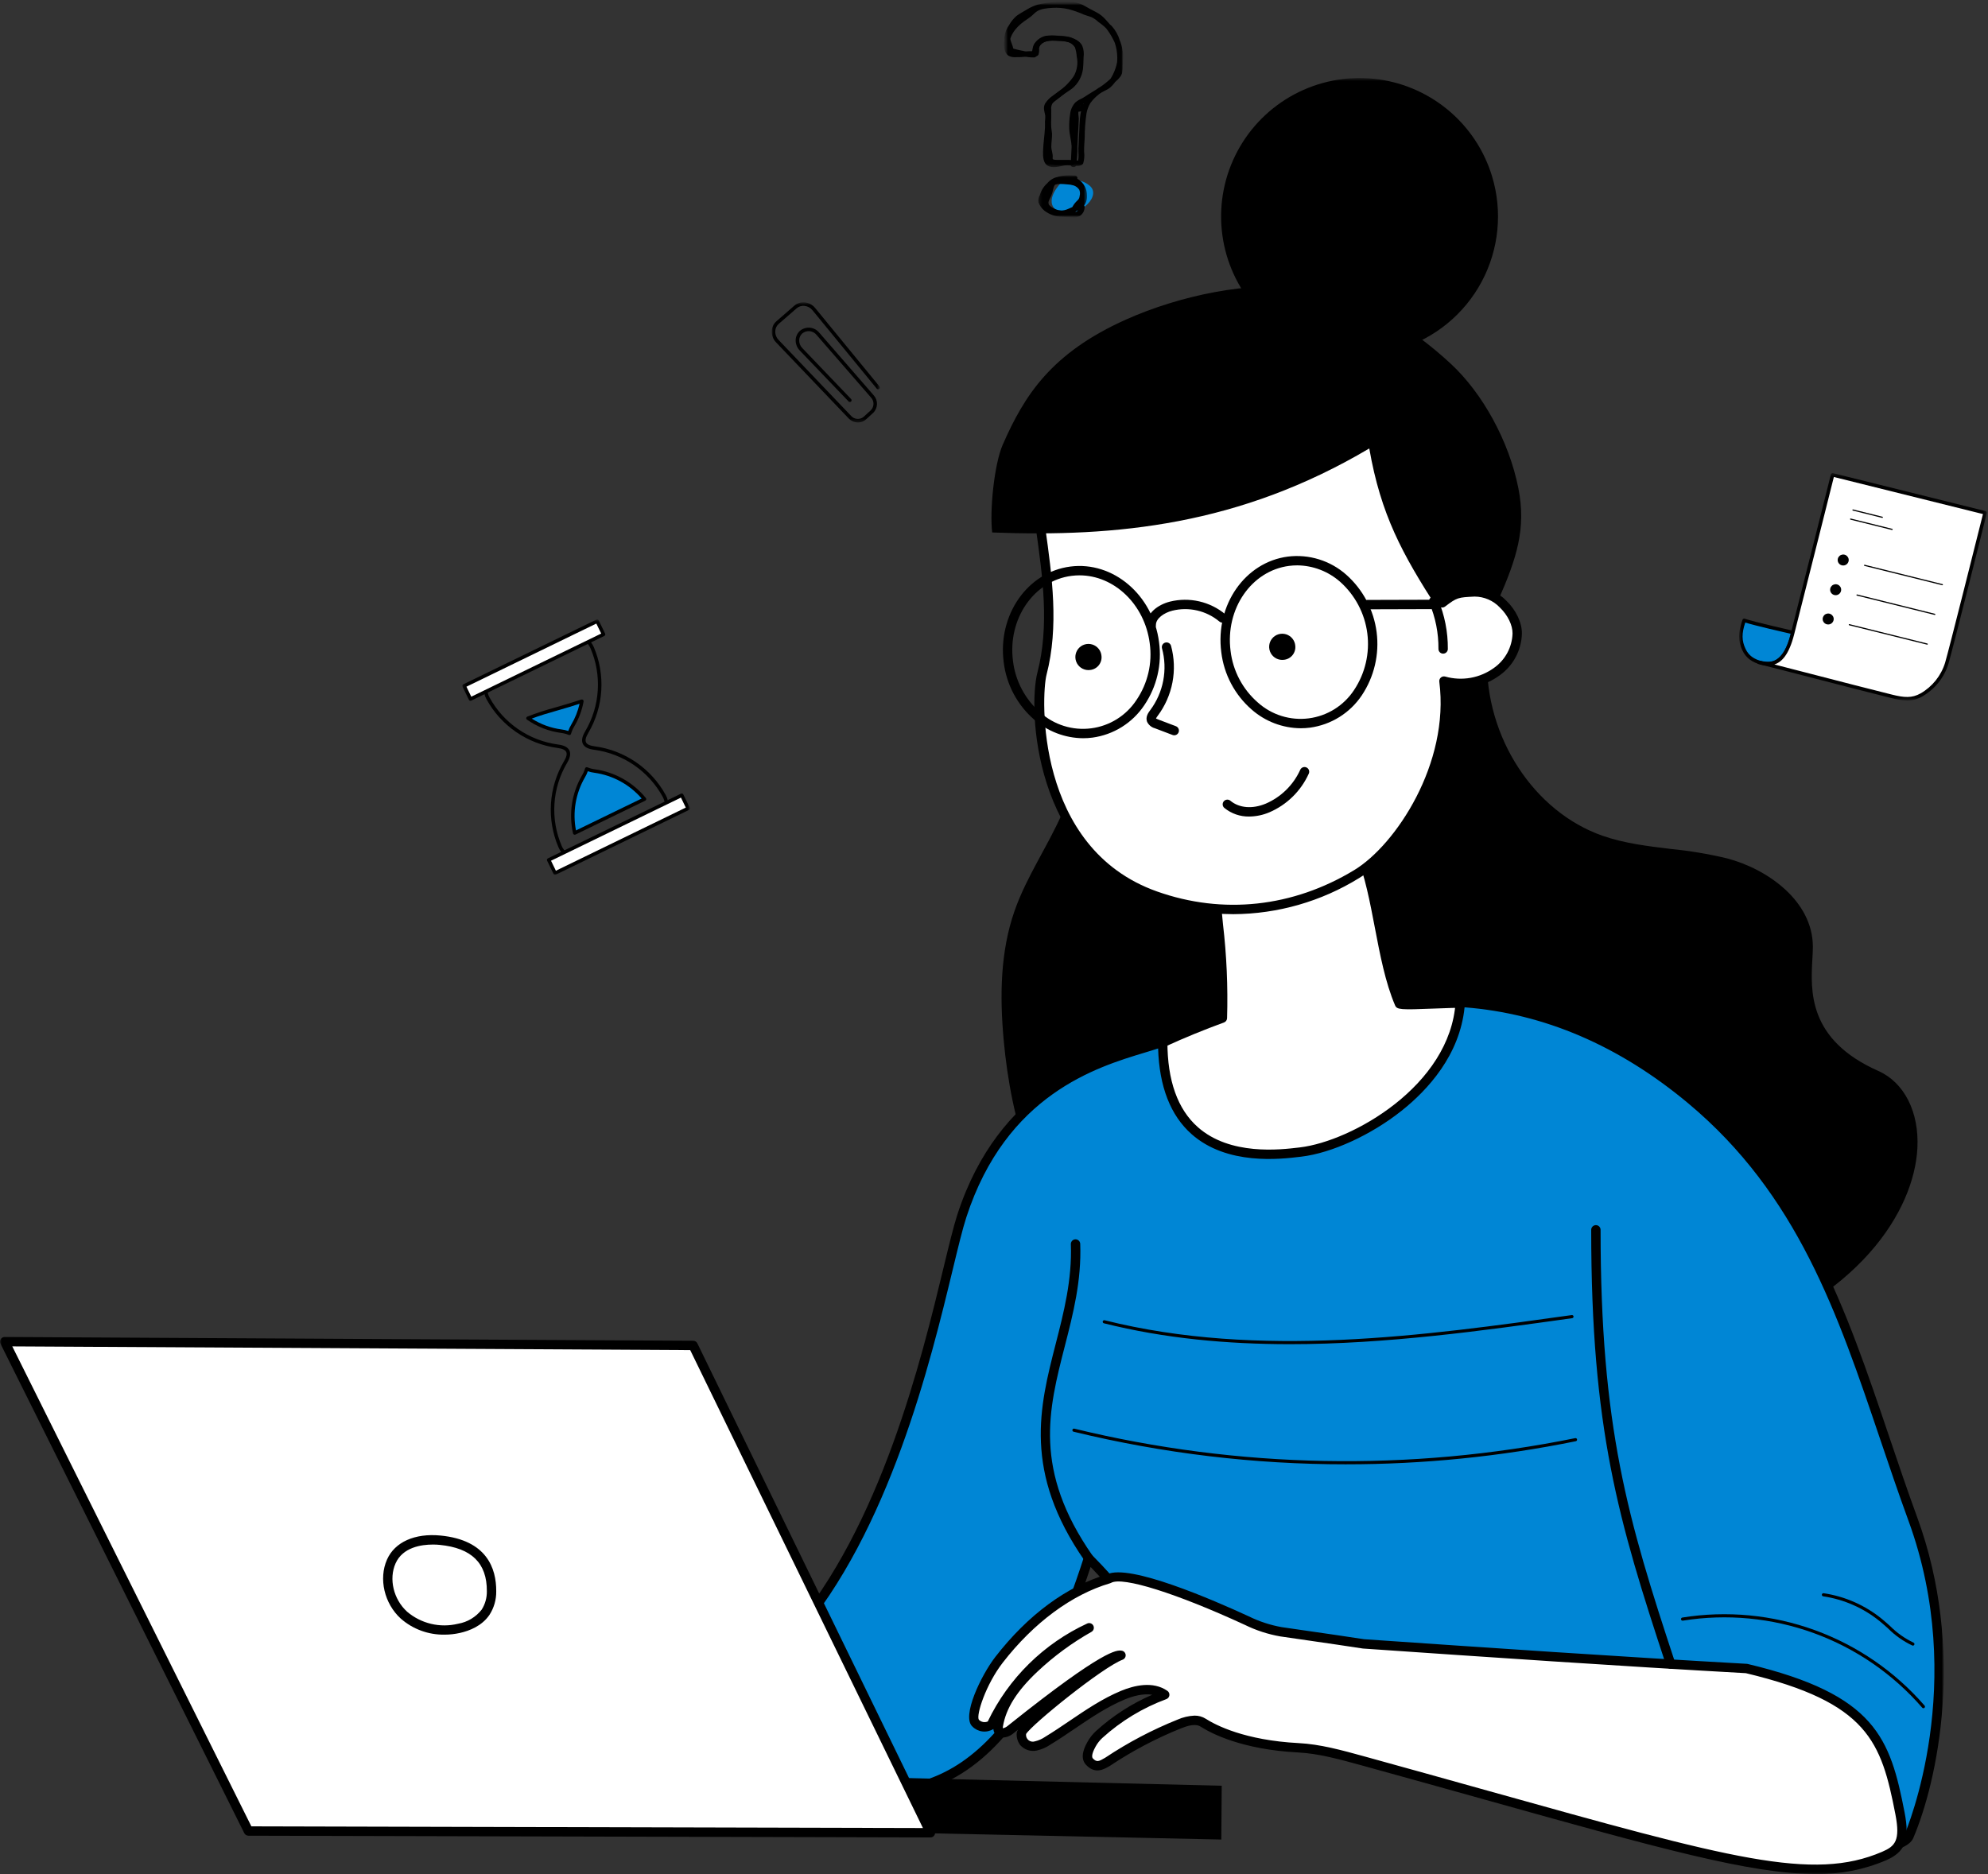 <svg width="577" height="544" viewBox="0 0 577 544" fill="none" xmlns="http://www.w3.org/2000/svg">
<rect x="0" y="0" width="577" height="544" fill="#333333" stroke="none"/>
<mask id="mask0_0_1049" style="mask-type:luminance" maskUnits="userSpaceOnUse" x="0" y="22" width="565" height="522">
<path d="M564.164 22.638H0V544H564.164V22.638Z" fill="white"/>
</mask>
<g mask="url(#mask0_0_1049)">
<path d="M430.229 191.052C429.714 213.537 443.477 236.498 464.714 243.902C476.279 247.933 488.954 247.363 500.805 250.456C512.656 253.549 524.732 262.472 524.805 274.718C524.855 282.853 520.242 301.303 544.599 312.118C564.692 321.033 559.893 369.279 497.666 389.562C478.6 395.778 490.888 380.143 471.066 377.092C451.497 374.082 433.743 363.013 420.243 348.53C406.743 334.047 397.188 316.294 389.743 297.945C381.174 276.817 375.177 253.476 380.476 231.301C385.775 209.126 405.325 189.086 430.222 191.055" fill="black"/>
<path d="M490.587 392.351C486.348 392.351 484.767 390.059 483.175 386.894C481.5 383.558 479.601 379.778 470.865 378.436C452.348 375.587 434.016 365.296 419.253 349.456C407.253 336.581 397.189 319.9 388.487 298.456C377.559 271.519 374.593 250.078 379.159 230.985C384.314 209.417 404.019 187.61 430.334 189.698C430.681 189.726 431.004 189.885 431.237 190.144C431.47 190.402 431.596 190.74 431.588 191.088C431.065 213.983 445.188 235.656 465.162 242.62C471.462 244.82 478.3 245.641 484.906 246.435C490.374 246.971 495.8 247.876 501.147 249.143C513.141 252.274 526.085 261.611 526.168 274.712C526.176 275.772 526.107 277.002 526.032 278.303C525.503 287.659 524.706 301.803 545.153 310.872C552.695 314.219 557.045 322.803 556.508 333.272C555.581 351.355 539.724 377.284 498.09 390.856C495.681 391.737 493.152 392.242 490.59 392.356M426.859 192.279C403.674 192.279 386.482 212.048 381.806 231.612C377.382 250.129 380.306 271.042 391.012 297.43C399.584 318.561 409.474 334.971 421.247 347.597C435.595 362.991 453.364 372.986 471.281 375.744C481.406 377.3 483.834 382.137 485.609 385.67C487.384 389.203 488.367 391.158 497.246 388.264C537.567 375.121 552.906 350.349 553.789 333.13C554.268 323.813 550.536 316.235 544.049 313.356C521.88 303.519 522.777 287.634 523.314 278.143C523.389 276.833 523.452 275.701 523.447 274.724C523.372 263.059 511.478 254.651 500.461 251.771C495.233 250.538 489.928 249.657 484.582 249.135C477.829 248.321 470.846 247.479 464.265 245.184C443.585 237.977 428.858 215.884 428.853 192.329C428.183 192.296 427.518 192.279 426.859 192.279Z" fill="black"/>
<path d="M308.581 139.686C315.135 171.64 321.469 206.025 308.381 235.905C304.128 245.615 297.943 254.456 294.449 264.465C290.296 276.365 290.166 289.298 291.304 301.848C293.45 325.571 300.577 349.908 317.258 366.913C333.939 383.918 361.851 391.328 382.431 379.334C400.491 368.81 408.737 346.192 407.602 325.321C406.467 304.45 397.56 284.861 388.16 266.192C365.584 221.336 339.267 178.365 308.578 139.686" fill="black"/>
<path d="M354.789 295.531C355.376 278.498 353.274 268.957 352.589 256.22C359.486 252.771 366.867 250.39 374.479 249.16C377.89 248.609 381.736 248.396 384.361 250.46C386.006 251.75 393.794 244.878 394.603 246.769C400.149 259.769 400.619 278.308 406.168 291.312C406.594 292.312 426.023 290.512 426.452 291.512C428.26 295.745 426.743 330.997 425.4 331.891C354.305 379.16 320.063 311.559 320.063 311.559C320.063 311.559 332.957 303.659 354.791 295.531" fill="white"/>
<path d="M377.545 350.044C372.444 350.052 367.363 349.399 362.43 348.103C333.466 340.472 319.43 313.328 318.845 312.176C318.691 311.871 318.657 311.52 318.75 311.191C318.842 310.862 319.055 310.58 319.345 310.401C319.472 310.321 332.258 302.541 353.453 294.578C353.66 285.869 353.256 277.157 352.243 268.505C351.855 264.618 351.457 260.605 351.227 256.298C351.212 256.033 351.275 255.77 351.408 255.541C351.541 255.312 351.738 255.126 351.975 255.008C358.992 251.491 366.506 249.066 374.255 247.818C377.644 247.27 381.911 246.946 385.02 249.255C386.428 248.749 387.77 248.077 389.02 247.255C391.778 245.641 393.406 244.749 394.704 245.178C394.959 245.26 395.194 245.397 395.391 245.579C395.588 245.76 395.744 245.982 395.847 246.23C398.679 252.867 400.222 260.957 401.714 268.781C403.137 276.234 404.607 283.937 407.174 290.205C408.661 290.349 412.98 290.175 416.228 290.047C426.195 289.647 427.162 289.723 427.696 290.975C428.961 293.94 428.651 307.366 428.46 313C427.818 331.913 426.688 332.664 426.145 333.026C409.115 344.347 392.829 350.04 377.54 350.04M321.893 312.065C324.872 317.265 338.63 339.027 363.15 345.475C381.786 350.375 402.375 345.489 424.35 330.953C425.51 327.207 426.623 298.091 425.363 292.606C423.815 292.47 419.554 292.642 416.337 292.769C406.403 293.169 405.445 293.09 404.908 291.841C402.078 285.204 400.536 277.114 399.041 269.292C397.621 261.85 396.156 254.164 393.598 247.904C392.494 248.398 391.425 248.966 390.398 249.604C387.413 251.354 385.057 252.735 383.515 251.523C381.222 249.723 377.595 250.033 374.691 250.501C367.51 251.658 360.538 253.861 353.997 257.041C354.23 260.928 354.581 264.483 354.955 268.229C356.021 277.303 356.419 286.443 356.148 295.576C356.138 295.845 356.049 296.106 355.891 296.325C355.734 296.543 355.515 296.711 355.262 296.805C343.752 300.998 332.593 306.101 321.893 312.065Z" fill="black"/>
<path d="M301.228 147.527C303.316 163.301 306.505 179.846 302.428 195.554C300.199 204.118 300.412 247.654 335.346 260.054C344.932 263.451 355.159 264.648 365.27 263.554C375.381 262.461 385.117 259.107 393.755 253.739C406.602 245.948 422.201 221.739 419.097 197.7C429.732 200.651 440.245 193.48 440.364 183.917C440.436 178.404 434.364 171.496 427.938 171.817C422.965 172.061 422.376 172.11 418.593 174.998C415.81 163.299 414.486 151.3 414.653 139.276C402.564 125.962 383.194 119.162 363.812 116.257C357.381 115.124 350.825 114.875 344.326 115.518C325.726 117.838 299.082 131.327 301.226 147.527" fill="white"/>
<path d="M357.982 265.37C350.111 265.356 342.3 263.994 334.888 261.344C299.894 248.923 298.377 205.709 301.104 195.213C304.62 181.677 302.613 167.348 300.669 153.491C300.398 151.553 300.129 149.626 299.874 147.707C299.268 143.144 300.694 138.587 304.11 134.162C312.433 123.383 330.953 115.816 344.154 114.162C351.354 113.262 358.546 114.087 364.011 114.907C380.039 117.307 402.011 123.33 415.654 138.355C415.886 138.611 416.013 138.945 416.008 139.291C415.843 150.511 417.002 161.711 419.461 172.66C422.133 170.81 423.426 170.669 427.861 170.451C429.599 170.441 431.322 170.782 432.925 171.455C434.528 172.128 435.979 173.118 437.189 174.366C440.024 177.102 441.76 180.766 441.719 183.935C441.653 186.306 441.04 188.63 439.928 190.725C438.816 192.82 437.234 194.629 435.307 196.012C433.223 197.546 430.85 198.64 428.331 199.23C425.812 199.819 423.2 199.892 420.652 199.442C422.87 223.934 407.107 247.23 394.452 254.903C383.49 261.68 370.87 265.302 357.982 265.37ZM302.576 147.35C302.828 149.26 303.099 151.182 303.371 153.112C305.348 167.235 307.394 181.835 303.742 195.897C302.216 201.775 300.292 246.175 335.801 258.775C354.933 265.567 375.264 263.366 393.045 252.581C405.086 245.281 420.81 221.596 417.745 197.881C417.715 197.658 417.742 197.431 417.821 197.221C417.901 197.011 418.032 196.823 418.202 196.676C418.372 196.529 418.575 196.426 418.795 196.377C419.014 196.327 419.242 196.333 419.459 196.394C421.867 197.077 424.399 197.201 426.862 196.758C429.325 196.316 431.655 195.317 433.674 193.838C435.267 192.704 436.576 191.217 437.5 189.494C438.424 187.771 438.938 185.858 439.001 183.904C439.031 181.462 437.614 178.563 435.301 176.331C434.359 175.342 433.227 174.552 431.972 174.01C430.718 173.468 429.367 173.185 428.001 173.177C423.181 173.412 422.893 173.426 419.418 176.077C419.237 176.216 419.024 176.306 418.799 176.341C418.573 176.376 418.343 176.354 418.128 176.276C417.914 176.199 417.723 176.069 417.571 175.898C417.42 175.727 417.315 175.521 417.264 175.299C414.499 163.671 413.161 151.749 413.282 139.797C400.153 125.652 379.063 119.92 363.614 117.606C358.32 116.814 351.362 116.011 344.499 116.87C331.843 118.451 314.143 125.63 306.274 135.828C303.317 139.657 302.074 143.536 302.581 147.351" fill="black"/>
<path d="M377.518 211.399C372.274 211.361 367.219 209.433 363.281 205.97C358.378 201.701 355.237 195.763 354.465 189.308C352.695 175.619 361.371 163.178 373.802 161.568C376.836 161.195 379.915 161.47 382.834 162.377C385.754 163.283 388.447 164.8 390.736 166.826C395.589 171.134 398.721 177.052 399.552 183.488C400.383 189.924 398.857 196.443 395.257 201.842C393.557 204.382 391.337 206.532 388.744 208.15C386.151 209.768 383.244 210.817 380.215 211.228C379.32 211.343 378.418 211.4 377.515 211.4M376.485 164.118C375.704 164.118 374.923 164.168 374.148 164.27C363.209 165.678 355.589 176.757 357.165 188.959C357.852 194.745 360.662 200.069 365.05 203.902C367.04 205.695 369.394 207.037 371.951 207.835C374.508 208.634 377.207 208.869 379.863 208.526C382.52 208.183 385.071 207.27 387.341 205.849C389.612 204.427 391.548 202.532 393.017 200.292C396.234 195.447 397.595 189.604 396.85 183.836C396.106 178.068 393.306 172.762 388.964 168.892C385.514 165.853 381.085 164.157 376.488 164.116" fill="black"/>
<path d="M314.366 214.296C309.121 214.257 304.067 212.328 300.129 208.864C295.226 204.596 292.084 198.658 291.313 192.204C289.544 178.513 298.218 166.067 310.65 164.464C323.082 162.861 334.63 172.69 336.399 186.381C337.291 192.82 335.761 199.36 332.105 204.735C330.405 207.275 328.185 209.425 325.591 211.043C322.998 212.661 320.091 213.71 317.062 214.121C316.167 214.237 315.265 214.295 314.362 214.295M313.31 167.013C312.536 167.014 311.763 167.064 310.995 167.163C300.053 168.575 292.433 179.653 294.009 191.855C294.695 197.64 297.505 202.964 301.894 206.795C303.883 208.589 306.237 209.932 308.794 210.73C311.351 211.529 314.051 211.765 316.708 211.422C319.365 211.079 321.916 210.165 324.186 208.743C326.457 207.322 328.392 205.425 329.861 203.185C333.134 198.365 334.501 192.501 333.697 186.73C332.235 175.395 323.342 167.014 313.314 167.014" fill="black"/>
<path d="M433.05 51.151C430.739 43.546 426.225 36.798 420.079 31.758C413.933 26.719 406.43 23.616 398.52 22.84C390.61 22.065 382.648 23.652 375.64 27.402C368.632 31.152 362.894 36.896 359.15 43.907C355.407 50.918 353.827 58.882 354.609 66.791C355.392 74.701 358.502 82.2 363.547 88.342C368.592 94.484 375.345 98.991 382.951 101.295C390.558 103.599 398.677 103.595 406.282 101.285C416.48 98.186 425.029 91.164 430.049 81.762C435.069 72.36 436.148 61.349 433.05 51.151Z" fill="black"/>
<path d="M417.204 176.647C407.01 160.829 400.772 149.438 397.422 130.18C359.77 152.48 324.029 155.945 287.979 154.571C287.218 148.438 288.505 134.866 291.052 129.054C297.301 114.806 305.092 102.469 326.857 92.739C342.11 85.922 362.64 81.387 379.147 83.766C395.547 86.128 409.653 94.996 421.135 105.647C430.266 114.122 437.986 128.021 440.702 141.757C443.025 153.521 440.145 162.199 434.874 174.184C431.914 172.589 429.132 170.978 425.701 171.637C422.27 172.296 420.064 174.043 417.201 176.646" fill="black"/>
<path d="M362.578 237.031C359.952 237.077 357.395 236.191 355.36 234.531C355.082 234.3 354.908 233.968 354.875 233.608C354.843 233.248 354.954 232.89 355.185 232.612C355.417 232.335 355.749 232.161 356.108 232.128C356.468 232.095 356.826 232.207 357.104 232.438C359.671 234.581 363.514 234.899 367.379 233.285C371.818 231.37 375.383 227.87 377.379 223.467C377.452 223.301 377.558 223.151 377.689 223.027C377.821 222.902 377.977 222.805 378.146 222.741C378.316 222.678 378.497 222.649 378.678 222.656C378.86 222.663 379.038 222.707 379.202 222.784C379.366 222.861 379.513 222.97 379.635 223.104C379.756 223.239 379.85 223.397 379.909 223.568C379.969 223.739 379.994 223.921 379.982 224.102C379.971 224.283 379.924 224.46 379.843 224.622C377.563 229.638 373.494 233.623 368.433 235.799C366.583 236.59 364.595 237.008 362.583 237.028" fill="black"/>
<path d="M375.948 187.472C375.89 186.714 375.606 185.991 375.133 185.397C374.66 184.802 374.02 184.363 373.295 184.135C372.57 183.908 371.793 183.904 371.066 184.122C370.338 184.341 369.692 184.773 369.213 185.362C368.733 185.951 368.44 186.671 368.374 187.427C368.307 188.184 368.468 188.944 368.838 189.608C369.207 190.272 369.767 190.81 370.445 191.153C371.123 191.496 371.888 191.627 372.642 191.531C373.126 191.482 373.595 191.338 374.023 191.107C374.451 190.876 374.829 190.563 375.136 190.186C375.443 189.81 375.673 189.376 375.812 188.91C375.951 188.444 375.997 187.955 375.948 187.472Z" fill="black"/>
<path d="M319.702 190.434C319.645 189.676 319.362 188.952 318.889 188.357C318.416 187.761 317.776 187.321 317.05 187.094C316.325 186.866 315.548 186.861 314.82 187.08C314.092 187.299 313.446 187.731 312.966 188.321C312.486 188.91 312.194 189.63 312.127 190.388C312.061 191.145 312.223 191.905 312.593 192.569C312.963 193.233 313.524 193.771 314.203 194.113C314.882 194.455 315.648 194.586 316.402 194.488C317.377 194.387 318.272 193.903 318.89 193.143C319.509 192.383 319.801 191.409 319.702 190.434Z" fill="black"/>
<path d="M340.813 213.443C340.647 213.443 340.483 213.413 340.328 213.354L335.198 211.405C334.709 211.273 334.254 211.039 333.864 210.716C333.474 210.394 333.157 209.991 332.936 209.536C332.385 208.102 333.321 206.845 333.825 206.169C335.724 203.634 337.021 200.7 337.617 197.588C338.213 194.477 338.092 191.271 337.264 188.214C337.166 187.866 337.21 187.494 337.387 187.179C337.563 186.863 337.858 186.631 338.205 186.533C338.553 186.435 338.925 186.48 339.241 186.656C339.556 186.833 339.788 187.127 339.886 187.475C340.826 190.934 340.966 194.562 340.294 198.082C339.623 201.603 338.157 204.925 336.01 207.795C335.816 208.037 335.648 208.298 335.51 208.576C335.722 208.683 335.94 208.777 336.163 208.858L341.293 210.807C341.591 210.92 341.841 211.134 341.997 211.412C342.154 211.689 342.208 212.014 342.151 212.327C342.093 212.641 341.927 212.925 341.682 213.129C341.436 213.332 341.127 213.444 340.808 213.443" fill="black"/>
<path d="M334.131 182.848C333.774 182.848 333.432 182.708 333.178 182.458C332.924 182.208 332.778 181.868 332.772 181.511C332.711 177.975 336.142 175.511 339.572 174.639C342.36 173.949 345.272 173.925 348.071 174.57C350.87 175.215 353.477 176.51 355.682 178.351C355.954 178.588 356.121 178.924 356.146 179.284C356.17 179.644 356.051 179.999 355.814 180.271C355.576 180.544 355.241 180.71 354.881 180.735C354.52 180.76 354.165 180.64 353.893 180.403C352.023 178.847 349.812 177.753 347.441 177.21C345.069 176.667 342.603 176.69 340.242 177.277C337.858 177.886 335.46 179.52 335.494 181.463C335.5 181.824 335.362 182.172 335.111 182.431C334.861 182.691 334.518 182.84 334.157 182.847L334.131 182.848Z" fill="black"/>
<path d="M396.86 176.873C396.681 176.873 396.504 176.839 396.338 176.77C396.173 176.702 396.023 176.602 395.896 176.476C395.64 176.221 395.496 175.875 395.495 175.514C395.494 175.153 395.637 174.806 395.892 174.55C396.147 174.294 396.493 174.15 396.854 174.149L415.465 174.096C415.826 174.095 416.172 174.238 416.428 174.492C416.684 174.747 416.828 175.093 416.829 175.454C416.83 175.815 416.687 176.161 416.432 176.417C416.178 176.673 415.832 176.817 415.471 176.818L396.862 176.873H396.86Z" fill="black"/>
<path d="M418.86 189.745H418.846C418.667 189.743 418.49 189.706 418.326 189.636C418.161 189.566 418.012 189.464 417.887 189.336C417.761 189.209 417.663 189.057 417.596 188.891C417.529 188.725 417.496 188.548 417.498 188.369C417.539 183.799 416.644 179.268 414.868 175.057C414.727 174.725 414.724 174.35 414.859 174.015C414.994 173.681 415.257 173.413 415.589 173.272C415.922 173.131 416.296 173.128 416.631 173.264C416.966 173.399 417.233 173.662 417.374 173.994C419.296 178.549 420.266 183.45 420.223 188.394C420.219 188.753 420.073 189.095 419.818 189.347C419.564 189.6 419.219 189.741 418.861 189.742" fill="black"/>
<path d="M555.193 440.964C538.736 395.989 529.657 351.611 490.836 319.209C472.202 303.657 449.729 292.624 423.836 290.962C422.25 316.033 393.125 332.551 377.518 334.415C369.024 335.431 337.471 339.631 337.471 302.428C327.171 306.528 292.914 310.737 279.171 352.949C273.553 370.212 263.489 436.288 230.311 474.585C222.475 483.628 215.235 423.441 203.961 427.447C192.897 431.379 180.155 437.963 179.325 449.674C178.677 458.802 186.197 466.752 194.603 470.365C212.666 478.126 219.433 515.734 238.903 518.477C259.142 521.332 291.468 528.791 315.932 452.304C328.432 464.804 336.504 478.239 350.532 485.797C390.956 507.59 525.455 532.057 547.367 535.944C549.186 536.268 553.317 534.778 554.042 533.078C558.642 522.308 570.696 483.34 555.194 440.962" fill="#0086D5"/>
<path d="M547.875 537.347C547.624 537.349 547.374 537.329 547.127 537.289C521.25 532.696 390.127 508.689 349.885 486.998C340.153 481.754 333.25 473.774 325.946 465.33C322.967 461.888 319.899 458.344 316.538 454.861C306.122 486.58 293.466 506.445 277.886 515.555C264.228 523.54 251.22 521.646 240.766 520.123C240.068 520.02 239.384 519.92 238.714 519.823C227.65 518.264 220.568 506.3 213.714 494.73C207.985 485.053 202.06 475.044 194.07 471.611C185.537 467.948 177.25 459.711 177.97 449.575C178.67 439.675 187.027 432.021 203.509 426.163C204.105 425.947 204.739 425.858 205.371 425.902C206.004 425.946 206.62 426.121 207.18 426.418C212.402 429.026 216.38 441.782 220.235 454.118C222.813 462.369 226.343 473.665 228.635 474.144C228.835 474.172 229.186 473.809 229.288 473.693C255.693 443.212 267.51 394.272 273.859 367.98C275.476 361.28 276.759 355.986 277.879 352.528C289.929 315.502 318.017 307.018 331.515 302.94C333.702 302.281 335.588 301.711 336.967 301.162C337.173 301.08 337.397 301.049 337.618 301.074C337.838 301.098 338.05 301.176 338.234 301.3C338.418 301.425 338.568 301.593 338.672 301.79C338.776 301.986 338.83 302.205 338.83 302.427C338.83 313.665 341.795 321.994 347.643 327.179C357.026 335.505 371.584 333.755 377.069 333.099L377.357 333.063C392.283 331.28 420.937 315.218 422.476 290.876C422.499 290.516 422.664 290.179 422.935 289.94C423.206 289.701 423.56 289.58 423.921 289.602C448.051 291.15 470.857 300.76 491.708 318.164C524.027 345.14 535.825 380.064 548.32 417.03C550.912 424.702 553.594 432.64 556.468 440.495C570.528 478.933 562.343 517.114 555.289 533.616C554.364 535.781 550.314 537.346 547.872 537.346M315.932 450.946C316.294 450.946 316.64 451.09 316.896 451.346C320.952 455.405 324.538 459.546 328.001 463.546C335.142 471.8 341.883 479.594 351.175 484.602C391.048 506.096 521.793 530.026 547.598 534.602C548.988 534.843 552.377 533.502 552.787 532.542C553.546 530.77 571.155 488.566 553.911 441.428C551.026 433.54 548.34 425.588 545.74 417.899C533.372 381.299 521.691 346.737 489.964 320.251C469.952 303.551 448.128 294.186 425.081 292.411C423.666 306.299 414.421 316.377 406.781 322.452C397.938 329.482 386.517 334.709 377.681 335.764L377.393 335.797C371.576 336.497 356.132 338.347 345.835 329.213C339.73 323.797 336.471 315.439 336.135 304.35C335.003 304.727 333.712 305.117 332.303 305.543C318.243 309.787 292.076 317.695 280.469 353.365C279.375 356.723 278.107 361.973 276.504 368.615C270.104 395.131 258.183 444.49 231.343 475.472C230.981 475.981 230.482 476.378 229.903 476.614C229.325 476.85 228.691 476.917 228.076 476.807C224.396 476.04 221.838 468.387 217.635 454.926C214.296 444.241 210.143 430.943 205.959 428.853C205.726 428.723 205.468 428.644 205.201 428.623C204.935 428.601 204.668 428.637 204.417 428.728C189.064 434.185 181.301 441.065 180.683 449.768C180.063 458.523 187.743 465.932 195.141 469.11C203.948 472.892 210.103 483.289 216.056 493.342C222.878 504.865 229.321 515.749 239.089 517.126C239.765 517.22 240.454 517.326 241.154 517.426C261.133 520.339 291.332 524.735 314.634 451.89C314.705 451.667 314.831 451.467 315.002 451.308C315.173 451.149 315.382 451.037 315.609 450.982C315.714 450.957 315.822 450.944 315.93 450.943" fill="black"/>
<path d="M506.928 484.344C470.01 482.287 432.867 479.744 395.722 477.19C392.397 476.642 375.873 474.277 371.795 473.679C368.349 473.076 365.008 471.983 361.872 470.434C350.825 465.334 327.122 455.325 321.833 458.285C309.648 461.868 298.603 470.667 289.97 481.803C285.125 488.055 281.154 498.41 283.159 500.19C283.748 500.805 284.539 501.187 285.387 501.265C286.235 501.343 287.083 501.112 287.774 500.614C293.621 488.205 303.656 478.255 316.115 472.514C310.359 475.767 305.016 479.7 300.2 484.229C295.327 488.814 290.847 494.34 289.751 500.941C289.613 501.448 289.659 501.988 289.881 502.464C290.543 503.558 292.232 502.921 293.237 502.132C295.211 500.59 320.609 479.96 325.354 480.508C319.044 482.889 296.548 501.146 296.454 503.09C296.368 504.024 296.622 504.957 297.171 505.718C297.605 506.185 298.152 506.531 298.759 506.724C299.366 506.917 300.013 506.949 300.637 506.818C301.88 506.538 303.058 506.024 304.109 505.303C311.371 500.892 318.019 495.36 325.866 492.096C329.784 490.465 334.566 489.527 338.051 491.949C331.03 494.557 324.57 498.478 319.016 503.503C318.141 504.312 317.401 505.255 316.823 506.297C315.959 507.842 314.987 510.076 316.186 511.353C318.144 513.438 319.799 512.389 321.48 511.406C328.023 507.05 334.995 503.375 342.287 500.439C344.519 499.55 347.187 498.769 349.206 500.065C350.959 501.186 359.434 506.45 376.852 507.352C382.797 507.662 388.528 509.21 395.959 511.252C493.849 538.232 523.089 548.997 546.801 538.797C551.444 536.797 553.009 534.364 551.461 526.397C547.33 505.116 543.29 493.023 506.929 484.343" fill="white"/>
<path d="M526.936 544C508.181 544 481.468 536.53 431.229 522.481C420.641 519.521 408.644 516.168 395.598 512.572C388.684 510.672 382.715 509.022 376.784 508.715C360.479 507.868 351.555 503.189 348.474 501.215C346.96 500.249 344.642 500.969 342.793 501.708C335.585 504.604 328.695 508.235 322.232 512.545L322.049 512.656C320.377 513.636 317.849 515.115 315.194 512.288C313.142 510.101 315.02 506.742 315.634 505.638C316.283 504.471 317.114 503.414 318.095 502.507C322.923 498.11 328.447 494.544 334.442 491.956C331.756 491.516 328.733 492.382 326.388 493.356C321.288 495.482 316.559 498.683 311.988 501.781C309.665 503.356 307.262 504.981 304.814 506.471C303.617 507.286 302.273 507.86 300.857 508.163C299.996 508.339 299.104 508.285 298.27 508.006C297.437 507.728 296.691 507.234 296.109 506.576C295.343 505.56 294.981 504.296 295.093 503.029C295.15 502.68 295.293 502.351 295.508 502.071L294.963 502.503C294.534 502.846 294.232 503.087 294.074 503.209C293.067 504.059 291.764 504.476 290.45 504.366C290.092 504.303 289.752 504.164 289.453 503.959C289.154 503.753 288.902 503.486 288.714 503.175C288.485 502.788 288.352 502.353 288.326 501.904C287.385 502.493 286.272 502.745 285.168 502.619C284.065 502.493 283.038 501.996 282.254 501.209C278.979 498.309 284.771 486.288 288.891 480.972C298.324 468.801 309.535 460.519 321.318 457.017C327.703 453.83 352.159 464.454 362.439 469.199C365.46 470.687 368.676 471.742 371.991 472.333C373.071 472.491 375.023 472.773 377.373 473.114C383.733 474.033 393.318 475.414 395.873 475.838C432.107 478.327 469.58 480.899 506.996 482.984C507.077 482.989 507.158 483.001 507.237 483.02C544.416 491.897 548.599 504.544 552.791 526.138C554.342 534.12 552.965 537.631 547.331 540.051C540.884 542.786 533.933 544.132 526.931 543.999M346.688 498.023C347.837 498 348.968 498.313 349.941 498.923C352.841 500.778 361.271 505.183 376.925 505.997C383.152 506.318 389.254 507.997 396.325 509.948C409.374 513.548 421.374 516.9 431.961 519.86C502.42 539.56 526.161 546.196 546.261 537.552C550.01 535.938 551.613 534.34 550.121 526.66C546.032 505.598 542.241 494.199 506.729 485.699C469.309 483.614 431.851 481.039 395.629 478.55C395.587 478.55 395.543 478.542 395.502 478.536C393.071 478.136 383.394 476.736 376.99 475.809C374.637 475.468 372.679 475.186 371.599 475.028C368.024 474.403 364.556 473.273 361.299 471.672C341.436 462.505 325.84 457.599 322.499 459.472C322.41 459.523 322.316 459.563 322.217 459.591C311.1 462.861 300.031 471.045 291.047 482.638C286.094 489.028 283.275 497.899 284.1 499.212C284.43 499.549 284.855 499.777 285.317 499.868C285.78 499.958 286.259 499.906 286.692 499.719C292.721 487.178 302.923 477.125 315.551 471.281C315.87 471.135 316.234 471.118 316.565 471.233C316.897 471.349 317.171 471.588 317.33 471.9C317.489 472.213 317.522 472.575 317.421 472.912C317.319 473.248 317.092 473.532 316.786 473.704C311.126 476.904 305.871 480.772 301.134 485.225C295.156 490.846 291.967 495.91 291.095 501.167C291.061 501.339 291.043 501.514 291.042 501.69C291.541 501.602 292.009 501.385 292.399 501.061C292.554 500.942 292.85 500.704 293.266 500.372C320.58 478.585 324.166 479 325.513 479.158C325.816 479.193 326.098 479.329 326.315 479.544C326.531 479.759 326.669 480.04 326.707 480.343C326.744 480.646 326.679 480.952 326.521 481.213C326.363 481.475 326.122 481.675 325.837 481.783C319.989 483.992 299.573 500.508 297.809 503.36C297.764 503.694 297.806 504.034 297.93 504.347C298.055 504.661 298.258 504.937 298.52 505.149C298.781 505.362 299.094 505.503 299.426 505.56C299.758 505.617 300.099 505.588 300.417 505.475C301.487 505.22 302.499 504.767 303.402 504.14C305.791 502.689 308.167 501.081 310.465 499.522C315.144 496.352 319.984 493.071 325.341 490.839C329.192 489.239 334.661 487.932 338.828 490.833C339.032 490.974 339.194 491.169 339.295 491.395C339.397 491.621 339.435 491.871 339.404 492.118C339.374 492.364 339.277 492.597 339.124 492.792C338.971 492.988 338.767 493.137 338.535 493.225C331.67 495.762 325.356 499.592 319.935 504.508C319.168 505.22 318.519 506.049 318.011 506.964C316.599 509.492 317.017 510.248 317.178 510.422C318.294 511.607 318.906 511.338 320.672 510.303L320.794 510.231C327.391 505.834 334.424 502.13 341.781 499.175C343.331 498.489 344.994 498.098 346.687 498.02" fill="black"/>
<path d="M262.556 532.019L354.475 533.99L354.594 518.377L252.286 515.877L262.556 532.019Z" fill="black"/>
<path d="M1.362 389.463L201.185 390.557L270.057 532.015L72.109 531.515L1.362 389.463Z" fill="white"/>
<path d="M270.057 533.379L72.109 532.879C71.856 532.878 71.609 532.808 71.395 532.675C71.18 532.542 71.007 532.352 70.894 532.126L0.144 390.072C0.041 389.865 -0.008 389.634 0.003 389.403C0.014 389.171 0.083 388.947 0.205 388.75C0.327 388.553 0.498 388.39 0.7 388.278C0.902 388.165 1.13 388.106 1.362 388.106H1.37L201.19 389.2C201.444 389.202 201.693 389.274 201.908 389.41C202.124 389.545 202.297 389.738 202.408 389.967L271.28 531.425C271.38 531.633 271.427 531.862 271.414 532.093C271.402 532.323 271.331 532.546 271.209 532.742C271.086 532.938 270.917 533.099 270.715 533.211C270.513 533.323 270.287 533.382 270.056 533.383M72.956 530.163L267.878 530.653L200.329 391.916L3.566 390.839L72.956 530.163Z" fill="black"/>
<path d="M127.753 447.102C122.08 446.545 115.883 448.063 113.572 453.271C111.261 458.479 113.032 465.01 117.243 468.853C121.454 472.696 127.676 473.934 133.235 472.682C136.235 472.004 139.215 470.55 140.943 468C142.101 466.189 142.701 464.077 142.668 461.928C142.715 454.912 139.514 448.256 127.753 447.101" fill="white"/>
<path d="M128.982 474.516C124.332 474.582 119.822 472.923 116.323 469.859C111.539 465.493 109.858 458.286 112.323 452.721C114.585 447.621 120.405 445.021 127.881 445.747C141.304 447.065 144.07 455.28 144.026 461.939C144.061 464.358 143.379 466.734 142.066 468.767C139.866 472.009 136.21 473.41 133.53 474.011C132.036 474.348 130.509 474.518 128.978 474.518M125.608 448.364C122.313 448.364 116.898 449.128 114.808 453.827C112.801 458.351 114.208 464.249 118.15 467.848C120.161 469.56 122.55 470.771 125.121 471.38C127.691 471.989 130.369 471.98 132.935 471.353C135.663 470.891 138.118 469.421 139.815 467.236C140.818 465.645 141.335 463.797 141.305 461.917C141.36 453.769 136.883 449.366 127.619 448.458C127.146 448.411 126.445 448.358 125.612 448.358" fill="black"/>
<path d="M484.903 484.428C484.616 484.428 484.337 484.337 484.105 484.169C483.873 484.001 483.7 483.764 483.61 483.492C469.703 441.382 461.833 414.744 461.833 356.999C461.833 356.638 461.976 356.292 462.232 356.037C462.487 355.781 462.833 355.638 463.194 355.638C463.555 355.638 463.901 355.781 464.156 356.037C464.412 356.292 464.555 356.638 464.555 356.999C464.555 414.326 472.374 440.792 486.193 482.639C486.249 482.809 486.271 482.988 486.258 483.166C486.244 483.344 486.196 483.518 486.116 483.678C486.035 483.838 485.924 483.98 485.788 484.097C485.653 484.213 485.496 484.302 485.326 484.358C485.189 484.404 485.045 484.427 484.9 484.427" fill="black"/>
<path d="M315.938 453.664C315.718 453.664 315.501 453.612 315.307 453.51C315.112 453.408 314.944 453.261 314.819 453.08C296.872 427.264 301.726 408.357 306.419 390.069C308.761 380.938 311.187 371.494 310.805 361.169C310.798 360.99 310.826 360.812 310.889 360.644C310.951 360.476 311.045 360.322 311.167 360.191C311.289 360.06 311.435 359.954 311.598 359.88C311.76 359.805 311.936 359.763 312.115 359.757C312.475 359.747 312.824 359.879 313.088 360.124C313.352 360.369 313.51 360.707 313.527 361.067C313.927 371.785 311.45 381.423 309.058 390.745C304.307 409.251 299.819 426.73 317.058 451.522C317.2 451.726 317.283 451.965 317.299 452.213C317.315 452.461 317.263 452.709 317.148 452.93C317.033 453.15 316.86 453.335 316.647 453.464C316.434 453.593 316.191 453.662 315.942 453.662" fill="black"/>
<path d="M374.353 390.194C356.209 390.194 338.047 388.555 320.415 384.136C320.354 384.124 320.297 384.1 320.246 384.065C320.195 384.031 320.152 383.986 320.119 383.934C320.086 383.882 320.064 383.824 320.054 383.763C320.044 383.703 320.047 383.64 320.062 383.581C320.076 383.521 320.103 383.465 320.14 383.416C320.178 383.367 320.224 383.326 320.278 383.296C320.332 383.265 320.391 383.246 320.452 383.239C320.513 383.232 320.575 383.238 320.634 383.256C365.357 394.464 413.617 387.711 456.191 381.75C456.31 381.733 456.431 381.764 456.528 381.837C456.624 381.909 456.688 382.017 456.704 382.136C456.721 382.256 456.69 382.377 456.617 382.473C456.545 382.57 456.437 382.633 456.318 382.65C430.418 386.274 402.405 390.195 374.352 390.195" fill="black"/>
<path d="M390.711 425.068C364.048 425.082 337.479 421.903 311.572 415.599C311.46 415.566 311.364 415.491 311.306 415.389C311.248 415.288 311.231 415.168 311.258 415.054C311.286 414.941 311.357 414.842 311.455 414.779C311.554 414.716 311.673 414.693 311.788 414.716C359.459 426.297 409.096 427.239 457.172 417.476C457.231 417.462 457.292 417.46 457.352 417.47C457.412 417.48 457.469 417.503 457.52 417.535C457.572 417.568 457.616 417.61 457.65 417.66C457.684 417.71 457.708 417.767 457.721 417.826C457.733 417.886 457.733 417.947 457.721 418.007C457.709 418.066 457.686 418.123 457.652 418.173C457.618 418.223 457.574 418.266 457.523 418.299C457.472 418.332 457.415 418.354 457.355 418.365C435.422 422.833 413.094 425.077 390.711 425.065" fill="black"/>
<path d="M558.25 495.876C558.184 495.875 558.119 495.861 558.059 495.833C558 495.805 557.947 495.765 557.904 495.715C549.431 485.939 538.602 478.488 526.444 474.067C514.286 469.647 501.201 468.402 488.428 470.453C488.369 470.463 488.308 470.461 488.25 470.448C488.191 470.434 488.136 470.41 488.087 470.375C488.039 470.34 487.997 470.296 487.965 470.245C487.933 470.195 487.912 470.138 487.902 470.079C487.892 470.02 487.894 469.959 487.907 469.901C487.92 469.843 487.945 469.787 487.98 469.738C488.015 469.69 488.059 469.648 488.109 469.616C488.16 469.584 488.217 469.563 488.276 469.553C501.205 467.479 514.449 468.739 526.754 473.214C539.06 477.689 550.02 485.231 558.596 495.125C558.652 495.191 558.688 495.272 558.7 495.358C558.711 495.443 558.698 495.531 558.662 495.61C558.626 495.688 558.567 495.755 558.494 495.801C558.421 495.848 558.337 495.873 558.25 495.873" fill="black"/>
<path d="M555.199 477.699C555.141 477.699 555.084 477.688 555.03 477.666C552.407 476.431 550.019 474.748 547.973 472.693C547.228 472.026 546.461 471.339 545.686 470.705C540.94 466.817 535.228 464.289 529.159 463.39C529.042 463.37 528.937 463.305 528.867 463.209C528.797 463.112 528.768 462.993 528.785 462.875C528.803 462.757 528.866 462.651 528.96 462.579C529.055 462.507 529.174 462.475 529.292 462.49C535.524 463.414 541.388 466.01 546.262 470.002C547.051 470.65 547.826 471.345 548.577 472.015C550.548 473.996 552.846 475.622 555.369 476.824C555.467 476.863 555.548 476.936 555.598 477.028C555.648 477.121 555.665 477.228 555.645 477.331C555.625 477.434 555.57 477.528 555.488 477.595C555.407 477.662 555.305 477.699 555.2 477.699" fill="black"/>
</g>
<mask id="mask1_0_1049" style="mask-type:luminance" maskUnits="userSpaceOnUse" x="134" y="179" width="67" height="75">
<path d="M200.234 179.825H134.189V253.946H200.234V179.825Z" fill="white"/>
</mask>
<g mask="url(#mask1_0_1049)">
<path d="M166.537 249.271C165.701 249.268 164.885 249.014 164.195 248.541C163.253 247.899 162.519 246.995 162.084 245.941C160.379 241.953 159.635 237.62 159.91 233.291C160.186 228.962 161.474 224.759 163.671 221.019C164.406 219.803 164.632 218.882 164.34 218.283C164.048 217.684 163.185 217.29 161.775 217.118C157.477 216.536 153.376 214.952 149.801 212.495C146.227 210.038 143.28 206.776 141.197 202.971C140.637 201.978 140.379 200.843 140.456 199.705C140.497 198.995 140.724 198.309 141.114 197.714C141.504 197.12 142.043 196.638 142.678 196.318L166.193 184.886C166.836 184.584 167.548 184.457 168.257 184.517C168.965 184.578 169.645 184.823 170.228 185.23C171.17 185.873 171.904 186.776 172.34 187.83C174.044 191.819 174.789 196.151 174.513 200.48C174.237 204.809 172.949 209.012 170.752 212.752C170.017 213.968 169.792 214.889 170.084 215.489C170.376 216.089 171.238 216.481 172.649 216.653C176.947 217.236 181.048 218.82 184.622 221.277C188.196 223.735 191.143 226.997 193.226 230.802C193.786 231.795 194.044 232.93 193.967 234.068C193.927 234.778 193.7 235.465 193.31 236.059C192.92 236.654 192.38 237.135 191.745 237.455L168.23 248.884C167.702 249.139 167.123 249.271 166.536 249.27M167.894 185.51C167.458 185.509 167.028 185.608 166.636 185.799L143.122 197.228C142.645 197.467 142.241 197.828 141.95 198.275C141.659 198.722 141.493 199.238 141.468 199.771C141.406 200.712 141.62 201.65 142.084 202.471C144.089 206.136 146.926 209.28 150.367 211.649C153.808 214.017 157.757 215.545 161.897 216.109C163.697 216.329 164.797 216.895 165.252 217.838C165.707 218.781 165.478 219.993 164.54 221.544C162.425 225.147 161.187 229.196 160.923 233.366C160.659 237.535 161.378 241.708 163.022 245.549C163.382 246.421 163.988 247.169 164.766 247.701C165.2 248.01 165.708 248.198 166.238 248.245C166.769 248.293 167.302 248.198 167.784 247.971L191.3 236.541C191.777 236.302 192.181 235.941 192.472 235.494C192.762 235.048 192.929 234.531 192.954 233.999C193.016 233.058 192.803 232.12 192.34 231.299C190.335 227.633 187.498 224.49 184.056 222.121C180.615 219.752 176.665 218.225 172.525 217.661C170.725 217.441 169.625 216.875 169.17 215.932C168.715 214.989 168.945 213.777 169.883 212.226C171.997 208.623 173.236 204.574 173.5 200.404C173.764 196.235 173.045 192.062 171.401 188.221C171.041 187.35 170.435 186.603 169.657 186.071C169.139 185.712 168.524 185.517 167.894 185.512" fill="black"/>
<path d="M165.116 204.739C161.148 205.968 157.102 206.91 153.252 208.486C156.128 210.511 159.453 211.806 162.941 212.258C163.737 212.354 164.516 212.559 165.257 212.866C165.473 212.093 165.794 211.352 166.21 210.666C167.523 208.476 168.428 206.066 168.884 203.554C167.629 203.954 166.372 204.349 165.114 204.739" fill="#0086D5"/>
<path d="M165.258 213.373C165.189 213.373 165.121 213.36 165.058 213.334C164.36 213.044 163.625 212.852 162.875 212.761C159.306 212.296 155.903 210.972 152.958 208.903C152.883 208.851 152.823 208.779 152.785 208.696C152.748 208.612 152.733 208.52 152.743 208.429C152.754 208.338 152.788 208.252 152.844 208.179C152.899 208.106 152.973 208.049 153.058 208.015C155.745 206.972 158.487 206.078 161.272 205.337C162.485 204.991 163.74 204.632 164.964 204.253C166.22 203.864 167.475 203.469 168.73 203.069C168.813 203.043 168.902 203.038 168.988 203.056C169.074 203.074 169.154 203.114 169.219 203.172C169.285 203.23 169.335 203.304 169.363 203.387C169.392 203.47 169.399 203.559 169.383 203.645C168.917 206.219 167.988 208.687 166.642 210.929C166.249 211.576 165.947 212.273 165.742 213.001C165.712 213.108 165.649 213.202 165.56 213.269C165.472 213.336 165.365 213.373 165.254 213.373M154.343 208.6C156.961 210.276 159.918 211.352 163.002 211.75C163.659 211.831 164.307 211.98 164.933 212.196C165.15 211.57 165.432 210.969 165.775 210.402C166.912 208.512 167.736 206.45 168.214 204.296C167.233 204.608 166.25 204.916 165.266 205.221C164.031 205.603 162.771 205.963 161.553 206.311C159.164 206.992 156.705 207.695 154.343 208.597" fill="black"/>
<path d="M172.602 223.817C171.807 223.72 171.029 223.516 170.29 223.209C170.073 223.982 169.752 224.722 169.337 225.409C166.45 230.359 165.548 236.22 166.813 241.809L187.061 231.967C183.447 227.52 178.281 224.609 172.606 223.821" fill="#0086D5"/>
<path d="M166.808 242.314C166.731 242.314 166.654 242.296 166.585 242.262C166.516 242.228 166.455 242.179 166.408 242.118C166.36 242.058 166.327 241.987 166.311 241.912C165.034 236.196 165.958 230.209 168.899 225.144C169.291 224.498 169.594 223.801 169.799 223.073C169.818 223.004 169.852 222.94 169.898 222.885C169.944 222.83 170.001 222.785 170.066 222.754C170.13 222.722 170.201 222.705 170.272 222.703C170.344 222.701 170.416 222.714 170.482 222.741C171.181 223.03 171.915 223.222 172.666 223.314C178.465 224.131 183.743 227.104 187.448 231.639C187.497 231.698 187.532 231.768 187.551 231.842C187.569 231.917 187.57 231.995 187.554 232.07C187.538 232.146 187.505 232.216 187.457 232.277C187.41 232.337 187.349 232.386 187.28 232.42L167.03 242.264C166.961 242.298 166.885 242.316 166.808 242.316M170.608 223.877C170.392 224.503 170.109 225.105 169.766 225.671C167.065 230.318 166.145 235.789 167.175 241.064L186.24 231.797C182.729 227.729 177.861 225.073 172.54 224.324C171.882 224.244 171.235 224.095 170.609 223.878" fill="black"/>
<path d="M197.872 230.852L159.252 249.624L161.106 253.438L199.726 234.666L197.872 230.852Z" fill="white"/>
<path d="M161.106 253.946C161.049 253.946 160.993 253.937 160.94 253.918C160.813 253.874 160.708 253.781 160.649 253.66L158.795 249.846C158.766 249.786 158.749 249.721 158.745 249.654C158.741 249.588 158.75 249.521 158.772 249.458C158.794 249.395 158.828 249.337 158.872 249.287C158.916 249.238 158.97 249.197 159.03 249.168L197.649 230.396C197.709 230.367 197.774 230.35 197.84 230.345C197.907 230.341 197.974 230.35 198.037 230.372C198.1 230.394 198.158 230.428 198.207 230.472C198.257 230.516 198.298 230.57 198.327 230.63L200.182 234.443C200.241 234.564 200.249 234.704 200.205 234.831C200.161 234.958 200.068 235.063 199.947 235.122L161.327 253.894C161.258 253.928 161.183 253.946 161.106 253.946ZM159.93 249.858L161.34 252.758L199.047 234.431L197.637 231.531L159.93 249.858Z" fill="black"/>
<path d="M173.316 180.333L134.696 199.105L136.55 202.919L175.17 184.147L173.316 180.333Z" fill="white"/>
<path d="M136.551 203.425C136.494 203.425 136.438 203.415 136.385 203.397C136.322 203.376 136.263 203.342 136.213 203.297C136.163 203.253 136.123 203.199 136.094 203.139L134.24 199.325C134.181 199.204 134.173 199.065 134.217 198.937C134.261 198.81 134.354 198.706 134.475 198.647L173.094 179.877C173.154 179.848 173.219 179.83 173.285 179.826C173.352 179.822 173.419 179.831 173.482 179.853C173.545 179.875 173.603 179.909 173.652 179.953C173.702 179.997 173.743 180.051 173.772 180.111L175.626 183.925C175.656 183.985 175.673 184.05 175.677 184.117C175.681 184.183 175.672 184.25 175.65 184.313C175.606 184.44 175.513 184.545 175.392 184.604L136.772 203.375C136.703 203.409 136.628 203.425 136.551 203.425ZM135.375 199.339L136.785 202.239L174.489 183.912L173.079 181.012L135.375 199.339Z" fill="black"/>
</g>
<mask id="mask2_0_1049" style="mask-type:luminance" maskUnits="userSpaceOnUse" x="504" y="137" width="73" height="67">
<path d="M576.665 137.339H504.755V203.334H576.665V137.339Z" fill="white"/>
</mask>
<g mask="url(#mask2_0_1049)">
<path d="M520.355 183.597C520.355 183.597 508.965 181.031 506.234 180.084C505.023 183.453 504.871 185.821 506.171 188.573C507.221 190.793 508.985 191.892 511.477 192.511C518.652 194.296 520.359 183.601 520.359 183.601" fill="#0086D5"/>
<path d="M513.037 193.216C512.468 193.213 511.901 193.14 511.35 192.999C508.49 192.288 506.75 190.988 505.708 188.787C504.423 186.068 504.436 183.58 505.755 179.912C505.8 179.786 505.893 179.683 506.013 179.625C506.134 179.568 506.273 179.56 506.399 179.604C509.071 180.53 520.352 183.075 520.465 183.104C520.591 183.132 520.701 183.208 520.774 183.315C520.846 183.422 520.875 183.552 520.855 183.68C520.815 183.932 519.829 189.872 516.229 192.254C515.284 192.887 514.172 193.224 513.035 193.219M506.547 180.719C505.48 183.884 505.51 185.99 506.625 188.352C507.536 190.279 509.025 191.374 511.595 192.014C512.277 192.211 512.994 192.258 513.697 192.153C514.4 192.048 515.071 191.793 515.667 191.405C518.351 189.632 519.458 185.395 519.762 183.982C517.662 183.507 509.517 181.641 506.549 180.72" fill="black"/>
<path d="M565.033 192.508C563.843 196.399 561.217 199.691 557.688 201.717C555.094 203.191 552.737 203.056 548.998 202.126C537.222 199.197 519.036 194.394 510.465 192.261C513.98 192.946 517.806 193.585 520.248 183.996C524.727 166.431 531.892 137.847 531.892 137.847L576.156 148.855C576.156 148.855 566.107 188.978 565.033 192.508Z" fill="white"/>
<path d="M553.533 203.334C551.959 203.283 550.397 203.043 548.881 202.619C542.524 201.038 534.134 198.868 526.731 196.953C520.331 195.298 514.292 193.735 510.348 192.753C510.221 192.719 510.112 192.638 510.044 192.526C509.976 192.414 509.954 192.28 509.982 192.152C510.011 192.024 510.087 191.912 510.197 191.839C510.306 191.766 510.439 191.739 510.568 191.762C513.933 192.417 517.413 193.097 519.768 183.87C524.185 166.506 531.329 138.009 531.4 137.723C531.416 137.658 531.444 137.597 531.484 137.543C531.524 137.489 531.574 137.443 531.632 137.409C531.689 137.375 531.753 137.352 531.819 137.342C531.885 137.333 531.953 137.336 532.018 137.353L576.28 148.364C576.344 148.38 576.405 148.409 576.459 148.448C576.513 148.488 576.558 148.538 576.593 148.595C576.627 148.652 576.65 148.716 576.66 148.782C576.669 148.848 576.666 148.915 576.65 148.98C576.24 150.618 566.586 189.152 565.525 192.654C564.295 196.668 561.585 200.064 557.945 202.154C556.607 202.938 555.083 203.344 553.533 203.33M514.984 192.878C518.457 193.764 522.639 194.845 526.984 195.969C534.384 197.884 542.773 200.053 549.125 201.633C552.67 202.516 554.93 202.702 557.443 201.276C560.858 199.314 563.4 196.127 564.553 192.361C565.543 189.094 574.386 153.838 575.541 149.227L532.262 138.461C531.293 142.327 524.849 168.013 520.746 184.121C519.246 190.027 517.152 192.215 514.984 192.877" fill="black"/>
<path d="M546.331 150.338C546.317 150.338 546.303 150.336 546.29 150.333L537.762 148.212C537.718 148.201 537.681 148.173 537.658 148.134C537.635 148.096 537.628 148.05 537.639 148.006C537.65 147.963 537.678 147.925 537.717 147.903C537.755 147.88 537.801 147.873 537.845 147.884L546.373 150.005C546.413 150.015 546.448 150.039 546.471 150.073C546.495 150.107 546.505 150.149 546.5 150.189C546.495 150.23 546.475 150.268 546.444 150.295C546.413 150.323 546.372 150.338 546.331 150.338Z" fill="black"/>
<path d="M549.169 153.85C549.155 153.85 549.141 153.848 549.128 153.845L537.09 150.85C537.068 150.845 537.048 150.835 537.03 150.822C537.012 150.809 536.997 150.792 536.986 150.773C536.974 150.754 536.967 150.733 536.964 150.711C536.96 150.689 536.961 150.666 536.967 150.645C536.972 150.623 536.982 150.603 536.995 150.585C537.008 150.567 537.025 150.552 537.044 150.541C537.063 150.53 537.084 150.522 537.106 150.519C537.128 150.515 537.15 150.517 537.172 150.522L549.21 153.516C549.25 153.526 549.285 153.55 549.308 153.584C549.332 153.618 549.342 153.66 549.337 153.701C549.332 153.742 549.312 153.779 549.281 153.807C549.25 153.834 549.21 153.85 549.169 153.85Z" fill="black"/>
<path d="M563.752 169.888C563.738 169.888 563.724 169.886 563.711 169.883L541.125 164.269C541.084 164.255 541.05 164.227 541.029 164.189C541.008 164.152 541.003 164.108 541.013 164.066C541.023 164.025 541.049 163.988 541.085 163.965C541.121 163.942 541.165 163.933 541.207 163.94L563.794 169.558C563.834 169.568 563.869 169.592 563.892 169.626C563.916 169.66 563.926 169.702 563.921 169.742C563.916 169.783 563.896 169.821 563.865 169.848C563.834 169.876 563.794 169.891 563.753 169.891" fill="black"/>
<path d="M561.556 178.513C561.542 178.513 561.528 178.511 561.515 178.508L538.929 172.89C538.888 172.876 538.854 172.848 538.833 172.81C538.812 172.773 538.807 172.729 538.817 172.687C538.827 172.646 538.853 172.609 538.889 172.586C538.925 172.563 538.969 172.554 539.011 172.561L561.598 178.18C561.638 178.19 561.673 178.214 561.696 178.248C561.72 178.282 561.73 178.323 561.725 178.364C561.72 178.405 561.7 178.443 561.669 178.47C561.638 178.498 561.597 178.513 561.556 178.513Z" fill="black"/>
<path d="M559.359 187.137C559.345 187.137 559.331 187.135 559.318 187.132L536.732 181.514C536.709 181.51 536.687 181.501 536.667 181.488C536.648 181.476 536.631 181.459 536.618 181.439C536.605 181.42 536.597 181.398 536.593 181.375C536.589 181.351 536.59 181.328 536.596 181.305C536.601 181.282 536.612 181.261 536.626 181.243C536.64 181.224 536.658 181.209 536.678 181.197C536.699 181.186 536.722 181.179 536.745 181.177C536.768 181.175 536.792 181.177 536.814 181.185L559.401 186.807C559.441 186.817 559.476 186.841 559.499 186.875C559.523 186.909 559.533 186.951 559.528 186.991C559.523 187.032 559.503 187.07 559.472 187.097C559.441 187.125 559.401 187.14 559.36 187.14" fill="black"/>
<path d="M533.909 162.292C533.983 162.012 534.164 161.773 534.413 161.626C534.662 161.479 534.959 161.436 535.24 161.506C535.379 161.539 535.509 161.6 535.625 161.684C535.74 161.769 535.837 161.875 535.911 161.997C535.985 162.119 536.034 162.255 536.055 162.396C536.077 162.537 536.07 162.681 536.035 162.82C535.961 163.1 535.78 163.339 535.531 163.487C535.282 163.634 534.985 163.677 534.704 163.607C534.565 163.573 534.434 163.512 534.319 163.428C534.204 163.343 534.107 163.237 534.033 163.115C533.959 162.993 533.91 162.857 533.889 162.716C533.867 162.575 533.874 162.43 533.909 162.292Z" fill="black"/>
<path d="M534.971 164.151C534.84 164.151 534.709 164.135 534.582 164.104C534.377 164.053 534.183 163.963 534.014 163.837C533.844 163.711 533.7 163.553 533.592 163.372C533.485 163.193 533.414 162.995 533.384 162.789C533.354 162.583 533.366 162.373 533.418 162.172C533.498 161.866 533.666 161.59 533.902 161.379C534.138 161.168 534.431 161.032 534.745 160.987C535.058 160.942 535.377 160.99 535.663 161.126C535.949 161.261 536.189 161.479 536.352 161.75C536.459 161.928 536.53 162.126 536.56 162.332C536.59 162.538 536.579 162.748 536.527 162.95C536.438 163.294 536.236 163.599 535.955 163.817C535.673 164.034 535.327 164.152 534.971 164.151ZM534.971 161.984C534.841 161.983 534.714 162.025 534.611 162.104C534.508 162.183 534.434 162.294 534.401 162.42C534.383 162.492 534.379 162.567 534.39 162.641C534.401 162.714 534.426 162.785 534.465 162.849C534.504 162.915 534.557 162.973 534.619 163.019C534.681 163.065 534.752 163.098 534.827 163.116C534.977 163.155 535.137 163.133 535.271 163.054C535.405 162.976 535.503 162.848 535.543 162.698C535.561 162.626 535.565 162.551 535.554 162.477C535.543 162.403 535.518 162.333 535.48 162.269C535.44 162.202 535.387 162.145 535.325 162.099C535.263 162.053 535.192 162.02 535.117 162.002C535.069 161.99 535.02 161.984 534.971 161.984Z" fill="black"/>
<path d="M531.712 170.921C531.786 170.641 531.967 170.402 532.216 170.255C532.465 170.108 532.762 170.064 533.043 170.135C533.182 170.168 533.313 170.229 533.428 170.313C533.543 170.397 533.641 170.504 533.715 170.626C533.789 170.748 533.837 170.884 533.859 171.025C533.88 171.166 533.873 171.31 533.838 171.449C533.764 171.729 533.583 171.968 533.334 172.115C533.085 172.263 532.788 172.306 532.508 172.236C532.369 172.203 532.237 172.142 532.122 172.058C532.006 171.974 531.908 171.867 531.834 171.745C531.759 171.623 531.71 171.487 531.688 171.346C531.667 171.204 531.673 171.06 531.708 170.921" fill="black"/>
<path d="M532.78 172.775C532.649 172.775 532.518 172.759 532.391 172.728C532.186 172.677 531.993 172.587 531.823 172.461C531.653 172.335 531.509 172.177 531.401 171.996C531.294 171.817 531.223 171.619 531.193 171.413C531.163 171.207 531.175 170.997 531.227 170.796C531.307 170.49 531.475 170.214 531.711 170.003C531.947 169.792 532.24 169.656 532.554 169.611C532.867 169.566 533.187 169.614 533.472 169.75C533.758 169.885 533.998 170.103 534.161 170.374C534.268 170.552 534.339 170.75 534.369 170.956C534.399 171.162 534.388 171.372 534.336 171.574C534.247 171.918 534.046 172.224 533.764 172.441C533.482 172.658 533.136 172.776 532.78 172.775ZM532.78 170.608C532.65 170.607 532.523 170.649 532.42 170.728C532.317 170.807 532.243 170.918 532.21 171.044C532.192 171.116 532.188 171.191 532.199 171.265C532.21 171.338 532.235 171.409 532.274 171.473C532.313 171.539 532.366 171.597 532.428 171.643C532.49 171.689 532.561 171.722 532.636 171.74C532.786 171.779 532.946 171.757 533.08 171.679C533.214 171.6 533.312 171.472 533.352 171.322C533.37 171.25 533.374 171.175 533.363 171.101C533.352 171.027 533.327 170.957 533.289 170.893C533.236 170.806 533.161 170.733 533.072 170.683C532.983 170.633 532.882 170.607 532.78 170.608Z" fill="black"/>
<path d="M529.548 179.421C529.622 179.141 529.803 178.902 530.052 178.755C530.301 178.608 530.598 178.564 530.879 178.635C531.018 178.668 531.149 178.729 531.264 178.813C531.379 178.897 531.477 179.004 531.551 179.126C531.624 179.248 531.673 179.384 531.695 179.525C531.716 179.666 531.709 179.81 531.674 179.949C531.6 180.228 531.419 180.468 531.171 180.615C530.922 180.762 530.625 180.806 530.345 180.736C530.205 180.703 530.074 180.642 529.958 180.558C529.843 180.474 529.745 180.367 529.67 180.245C529.596 180.123 529.547 179.987 529.525 179.846C529.503 179.704 529.51 179.56 529.545 179.421" fill="black"/>
<path d="M530.612 181.275C530.481 181.275 530.35 181.259 530.223 181.228C530.018 181.178 529.824 181.087 529.655 180.961C529.485 180.836 529.342 180.677 529.234 180.496C529.126 180.317 529.056 180.119 529.026 179.913C528.996 179.707 529.007 179.497 529.059 179.296C529.139 178.99 529.307 178.714 529.543 178.503C529.779 178.292 530.072 178.156 530.386 178.111C530.699 178.066 531.018 178.114 531.304 178.25C531.59 178.385 531.83 178.603 531.993 178.874C532.1 179.052 532.171 179.25 532.201 179.456C532.231 179.662 532.22 179.872 532.168 180.074C532.079 180.418 531.877 180.724 531.596 180.941C531.314 181.158 530.968 181.275 530.612 181.274M530.612 179.107C530.482 179.106 530.355 179.149 530.252 179.228C530.149 179.307 530.075 179.418 530.042 179.544C530.024 179.616 530.02 179.691 530.031 179.765C530.042 179.838 530.067 179.909 530.106 179.973C530.166 180.072 530.253 180.152 530.358 180.202C530.463 180.252 530.58 180.27 530.695 180.254C530.81 180.238 530.918 180.188 531.005 180.112C531.092 180.035 531.155 179.934 531.185 179.822C531.203 179.75 531.207 179.675 531.196 179.601C531.185 179.527 531.16 179.457 531.122 179.393C531.068 179.306 530.993 179.235 530.903 179.186C530.814 179.136 530.714 179.111 530.612 179.111" fill="black"/>
</g>
<mask id="mask3_0_1049" style="mask-type:luminance" maskUnits="userSpaceOnUse" x="223" y="87" width="33" height="36">
<path d="M255.351 87.759H223.992V122.634H255.351V87.759Z" fill="white"/>
</mask>
<g mask="url(#mask3_0_1049)">
<path d="M249.034 122.634C248.52 122.629 248.013 122.521 247.542 122.314C247.071 122.108 246.647 121.809 246.296 121.434L225.243 99.379C224.824 98.945 224.498 98.43 224.283 97.867C224.068 97.303 223.969 96.702 223.992 96.1C224.013 95.556 224.144 95.022 224.379 94.531C224.614 94.04 224.947 93.603 225.358 93.246L230.554 88.728C230.961 88.376 231.435 88.111 231.947 87.947C232.459 87.783 232.998 87.724 233.534 87.773C234.127 87.828 234.702 88.001 235.227 88.281C235.752 88.561 236.216 88.943 236.592 89.405L255.235 112.153C255.281 112.204 255.317 112.264 255.34 112.329C255.362 112.394 255.372 112.463 255.367 112.532C255.362 112.601 255.343 112.668 255.311 112.729C255.279 112.79 255.236 112.844 255.182 112.888C255.129 112.932 255.067 112.964 255.001 112.983C254.935 113.003 254.865 113.008 254.797 113C254.729 112.991 254.663 112.969 254.603 112.934C254.544 112.899 254.492 112.852 254.451 112.797L235.809 90.048C235.519 89.691 235.161 89.395 234.756 89.178C234.35 88.962 233.906 88.828 233.448 88.785C233.048 88.746 232.644 88.789 232.261 88.911C231.878 89.033 231.524 89.231 231.22 89.494L226.02 94.012C225.715 94.28 225.468 94.608 225.295 94.975C225.121 95.342 225.025 95.741 225.011 96.147C224.993 96.612 225.07 97.076 225.236 97.511C225.402 97.946 225.655 98.343 225.978 98.678L247.03 120.731C247.482 121.244 248.118 121.559 248.801 121.607C249.483 121.655 250.157 121.432 250.676 120.986L252.741 119.101C253.228 118.618 253.509 117.965 253.525 117.279C253.541 116.593 253.29 115.928 252.825 115.424L236.992 97.208C236.503 96.607 235.796 96.224 235.025 96.142C234.254 96.06 233.483 96.287 232.879 96.773C232.601 97.017 232.375 97.315 232.217 97.649C232.058 97.984 231.97 98.347 231.957 98.717C231.942 99.141 232.012 99.564 232.164 99.96C232.317 100.357 232.547 100.718 232.843 101.023L247.001 115.809C247.052 115.856 247.094 115.913 247.122 115.976C247.151 116.04 247.166 116.109 247.167 116.178C247.168 116.248 247.154 116.317 247.127 116.381C247.1 116.446 247.06 116.504 247.01 116.552C246.959 116.6 246.899 116.637 246.834 116.661C246.769 116.685 246.699 116.695 246.629 116.691C246.56 116.687 246.492 116.669 246.43 116.638C246.367 116.606 246.312 116.562 246.268 116.509L232.104 101.726C231.714 101.321 231.41 100.842 231.21 100.317C231.01 99.792 230.917 99.232 230.939 98.671C230.957 98.164 231.079 97.666 231.298 97.208C231.516 96.75 231.826 96.341 232.209 96.008C233.016 95.345 234.053 95.029 235.092 95.13C236.132 95.23 237.089 95.738 237.755 96.543L253.592 114.759C254.229 115.464 254.568 116.389 254.537 117.339C254.506 118.289 254.108 119.19 253.426 119.853L251.359 121.738C250.724 122.319 249.894 122.641 249.033 122.638" fill="black"/>
</g>
<mask id="mask4_0_1049" style="mask-type:luminance" maskUnits="userSpaceOnUse" x="291" y="0" width="36" height="64">
<path d="M326.367 0.536H291.372V63.153H326.367V0.536Z" fill="white"/>
</mask>
<g mask="url(#mask4_0_1049)">
<mask id="mask5_0_1049" style="mask-type:luminance" maskUnits="userSpaceOnUse" x="291" y="0" width="36" height="64">
<path d="M326.367 0.536H291.372V63.153H326.367V0.536Z" fill="white"/>
</mask>
<g mask="url(#mask5_0_1049)">
<g style="mix-blend-mode:multiply">
<path d="M308.324 53.305C308.324 53.305 303.032 58.597 307.362 61.005C311.692 63.413 319.389 57.156 316.021 54.27C312.653 51.384 308.321 53.308 308.321 53.308" fill="#0086D5"/>
<path d="M308.324 53.305C308.324 53.305 303.032 58.597 307.362 61.005C311.692 63.413 319.389 57.156 316.021 54.27C312.653 51.384 308.324 53.305 308.324 53.305Z" stroke="#0086D5" stroke-width="0.874" stroke-miterlimit="10"/>
</g>
<g style="mix-blend-mode:multiply">
<mask id="mask6_0_1049" style="mask-type:luminance" maskUnits="userSpaceOnUse" x="291" y="0" width="35" height="49">
<path d="M325.998 0.536H291.372V48.52H325.998V0.536Z" fill="white"/>
</mask>
<g mask="url(#mask6_0_1049)">
<path d="M294.072 14.046C293.839 12.671 292.889 11.563 293.307 10.129C293.804 8.835 294.501 7.628 295.372 6.551C296.148 5.677 297.097 4.974 298.158 4.485C299.196 3.775 300.325 3.207 301.515 2.798C304.688 1.999 307.975 1.757 311.231 2.081C312.892 2.197 313.905 3.048 315.252 3.792C316.493 4.315 317.673 4.973 318.772 5.752C320.807 7.611 322.433 9.874 323.545 12.397C324.563 14.79 324.63 17.482 323.731 19.922C323.344 21.078 322.798 22.174 322.109 23.18C321.772 23.67 321.363 24.106 320.895 24.473C320.267 24.831 319.621 25.155 318.96 25.446C317.925 26.122 316.973 26.917 316.125 27.816C315.309 28.629 314.674 29.606 314.263 30.683C313.339 33.02 313.363 35.583 313.246 38.024C313.163 39.697 313.076 41.369 312.996 43.042C312.933 44.369 313.256 45.809 312.749 47.085L313.333 46.569C312.263 46.703 311.178 46.675 310.116 46.486C309.209 46.42 308.3 46.401 307.391 46.429C306.934 46.444 306.476 46.423 306.022 46.365C305.499 46.281 305.488 46.133 305.533 45.684C305.64 44.611 305.133 43.635 305.133 42.57C305.133 41.308 305.38 40.056 305.339 38.793C305.16 37.611 305.044 36.422 304.991 35.228C305.079 34.699 305.112 34.163 305.091 33.628C305.015 33.028 304.733 32.465 304.666 31.863C304.548 30.793 305.16 30.144 306.019 29.48C306.819 28.86 307.619 28.241 308.419 27.614C309.311 26.914 310.338 26.354 311.234 25.654C312.95 24.229 314.055 22.201 314.32 19.986C314.46 18.845 314.43 17.686 314.507 16.536C314.657 15.448 314.526 14.339 314.127 13.316C313.427 11.846 311.778 11.097 310.101 10.755C309.068 10.56 308.022 10.438 306.972 10.388C305.862 10.26 304.741 10.26 303.631 10.388C302.505 10.607 301.487 11.201 300.743 12.074C300.364 12.477 300.097 12.972 299.968 13.51C299.839 14.145 300.068 14.793 299.822 15.41L300.627 14.868C299.794 14.916 298.99 14.795 298.152 14.901C297.348 15.015 296.539 15.085 295.728 15.11C295.129 15.179 294.524 15.168 293.928 15.076C293.294 14.897 293.186 14.119 293.101 13.607C292.604 10.636 294.802 7.936 297.272 6.174C297.863 5.753 298.48 5.358 299.057 4.922C299.665 4.464 300.147 3.891 300.757 3.435C301.991 2.51 303.9 2.375 305.457 2.28C307.043 2.182 308.634 2.315 310.182 2.674C311.729 3.087 313.24 3.625 314.701 4.282C315.401 4.565 316.155 4.717 316.848 5.005C317.538 5.34 318.17 5.783 318.722 6.316C319.949 7.155 321.067 8.145 322.048 9.262C323.682 11.806 324.455 14.809 324.253 17.826C324.183 19.271 324.453 20.811 323.282 21.949C322.246 22.989 321.132 23.948 319.95 24.818C318.64 25.751 317.237 26.557 315.869 27.418C315.219 27.828 314.614 28.272 313.918 28.618C313.266 28.9 312.659 29.277 312.118 29.737C311.248 30.68 310.71 31.882 310.586 33.159C310.37 34.532 310.285 35.923 310.333 37.312C310.388 39.017 310.915 40.651 311.017 42.343C311.037 44.166 310.954 45.99 310.767 47.804H312.438C312.589 44.761 312.741 41.717 312.892 38.674C312.962 37.274 313.085 35.861 313.102 34.457C313.11 33.777 312.736 32.588 313.202 32.005L312.259 32.344C312.802 32.484 313.374 32.449 313.897 32.245C314.419 32.042 314.863 31.679 315.168 31.209C315.596 30.348 314.157 29.595 313.725 30.464C313.631 30.644 313.479 30.787 313.293 30.87C313.108 30.953 312.9 30.97 312.703 30.92C312.53 30.88 312.349 30.891 312.182 30.951C312.015 31.012 311.868 31.118 311.76 31.259C311.16 32.005 311.378 33.124 311.421 33.974C311.489 35.334 311.321 36.724 311.252 38.083C311.091 41.322 310.93 44.562 310.769 47.802C310.722 48.753 312.388 48.749 312.44 47.802C312.534 46.074 312.774 44.345 312.703 42.612C312.634 40.912 312.096 39.278 312.017 37.578C311.939 36.167 312.011 34.752 312.231 33.356C312.268 32.709 312.465 32.082 312.804 31.53C313.142 30.978 313.612 30.518 314.172 30.192C315.711 29.378 317.16 28.444 318.629 27.531C320.121 26.644 321.535 25.633 322.856 24.508C323.866 23.608 325.211 22.582 325.646 21.336C325.828 20.605 325.904 19.851 325.87 19.099C325.908 18.211 325.985 17.317 325.955 16.428C325.887 14.822 325.569 13.236 325.014 11.728C324.555 10.204 323.773 8.797 322.72 7.604C322.154 7.058 321.553 6.551 320.92 6.086C320.252 5.566 319.639 4.986 318.958 4.486C318.351 4.038 317.676 3.691 316.958 3.459C316.038 3.15 315.166 2.824 314.275 2.453C311.105 1.076 307.632 0.548 304.196 0.922C302.591 0.978 301.03 1.458 299.672 2.314C299.027 2.794 298.512 3.393 297.872 3.878C297.189 4.395 296.453 4.857 295.761 5.365C292.843 7.509 290.698 10.957 291.572 14.384C291.702 15.092 292.095 15.724 292.672 16.155C293.288 16.491 293.988 16.645 294.688 16.596C295.566 16.622 296.445 16.588 297.319 16.496C297.819 16.435 298.31 16.332 298.811 16.296C299.421 16.256 300.02 16.368 300.63 16.333C300.803 16.334 300.972 16.282 301.116 16.186C301.259 16.089 301.371 15.951 301.435 15.791C301.59 15.226 301.642 14.638 301.589 14.055C301.623 13.751 301.723 13.457 301.882 13.195C302.04 12.933 302.254 12.708 302.507 12.536C302.987 12.198 303.53 11.959 304.103 11.833C304.677 11.707 305.269 11.696 305.847 11.801C307.747 11.901 310.147 11.876 311.747 12.936C312.151 13.238 312.469 13.642 312.667 14.107C312.865 14.571 312.938 15.08 312.877 15.581C312.877 16.905 312.797 18.27 312.689 19.591C312.543 20.885 312.092 22.126 311.372 23.211C310.575 24.235 309.578 25.088 308.442 25.716C307.43 26.391 306.555 27.187 305.577 27.895C304.666 28.443 303.892 29.192 303.315 30.085C302.71 31.255 303.13 32.394 303.4 33.576C303.453 34.169 303.425 34.766 303.317 35.352C303.341 36.063 303.423 36.771 303.562 37.469C303.682 38.842 303.665 40.223 303.511 41.593C303.447 42.203 303.453 42.818 303.53 43.427C303.714 44.047 303.841 44.683 303.908 45.327C303.88 46.288 303.802 47.142 304.958 47.616C305.961 47.91 307.011 48.005 308.05 47.895C309.158 47.901 310.265 47.964 311.367 48.082C312.335 48.158 313.984 48.371 314.402 47.382C314.717 46.306 314.803 45.175 314.654 44.064C314.622 42.722 314.754 41.371 314.821 40.03C314.823 37.654 314.998 35.281 315.346 32.93C315.531 31.862 315.912 30.839 316.472 29.911C317.173 28.953 318.007 28.099 318.949 27.375C319.909 26.546 321.192 26.24 322.17 25.449C323.043 24.701 323.76 23.789 324.28 22.765C325.477 20.671 326.066 18.285 325.98 15.875C325.797 13.404 324.96 11.027 323.556 8.986C322.797 7.88 321.958 6.83 321.048 5.844C320.231 4.872 319.227 4.073 318.097 3.495C316.886 2.883 315.737 2.27 314.577 1.584C313.378 0.914 312.026 0.568 310.653 0.578C307.527 0.367 304.387 0.61 301.331 1.301C300.138 1.644 299 2.155 297.951 2.818C296.979 3.406 295.921 3.953 295.021 4.625C294.152 5.398 293.418 6.311 292.849 7.325C292.106 8.351 291.641 9.553 291.5 10.812C291.421 12.105 292.252 13.194 292.463 14.439C292.622 15.375 294.232 14.977 294.074 14.046" fill="black"/>
</g>
</g>
<g style="mix-blend-mode:multiply">
<mask id="mask7_0_1049" style="mask-type:luminance" maskUnits="userSpaceOnUse" x="292" y="10" width="23" height="39">
<path d="M314.389 10.338H292.468V48.521H314.389V10.338Z" fill="white"/>
</mask>
<g mask="url(#mask7_0_1049)">
<path d="M293.028 15.32C294.238 15.712 295.474 16.016 296.728 16.228C297.826 16.536 298.962 16.687 300.103 16.675C300.276 16.674 300.444 16.622 300.587 16.525C300.731 16.429 300.842 16.292 300.908 16.133C301.298 15.258 301.099 14.261 301.657 13.444C302.134 12.732 302.863 12.226 303.697 12.028C304.875 11.802 306.078 11.743 307.272 11.853C308.214 11.798 309.157 11.921 310.053 12.216C310.85 12.501 311.532 13.038 311.995 13.746C312.285 14.62 312.461 15.527 312.519 16.446C312.94 18.372 312.632 20.387 311.653 22.099C310.401 23.927 308.818 25.504 306.984 26.748C305.474 27.933 303.775 28.701 303.513 30.638C303.376 31.656 303.495 32.681 303.46 33.702C303.42 34.859 303.345 36.016 303.287 37.173C303.175 39.43 302.787 41.679 302.738 43.935C302.707 45.382 302.686 47.654 304.527 48.303C306.616 49.04 308.785 47.645 310.9 47.936C311.952 48.08 312.405 46.658 311.344 46.513C310.311 46.406 309.268 46.464 308.253 46.684C307.316 46.956 306.338 47.061 305.365 46.994C304.65 46.853 304.57 46.168 304.489 45.616C304.361 44.477 304.374 43.327 304.526 42.191C304.762 39.841 304.94 37.507 305.058 35.149C305.114 34.024 305.115 32.911 305.116 31.786C305.048 31.28 305.121 30.765 305.328 30.297C305.534 29.83 305.865 29.429 306.285 29.138C309.775 26.62 313.634 23.896 314.297 19.681C314.428 18.675 314.404 17.656 314.226 16.658C314.118 15.704 313.961 14.757 313.755 13.82C313.451 13.019 312.95 12.307 312.3 11.749C311.65 11.191 310.87 10.805 310.032 10.626C308.769 10.382 307.483 10.287 306.198 10.342C304.921 10.269 303.643 10.449 302.436 10.872C301.602 11.227 300.88 11.801 300.345 12.532C299.561 13.542 299.78 14.659 299.297 15.743L300.102 15.201C299.01 15.199 297.923 15.049 296.871 14.753C295.717 14.557 294.58 14.271 293.471 13.898C293.376 13.861 293.274 13.844 293.171 13.848C293.069 13.852 292.969 13.877 292.877 13.922C292.785 13.966 292.703 14.029 292.636 14.107C292.569 14.184 292.519 14.274 292.488 14.372C292.458 14.47 292.448 14.573 292.459 14.674C292.47 14.776 292.501 14.874 292.552 14.963C292.602 15.052 292.671 15.13 292.752 15.191C292.834 15.253 292.928 15.297 293.027 15.321" fill="black"/>
</g>
</g>
<g style="mix-blend-mode:multiply">
<mask id="mask8_0_1049" style="mask-type:luminance" maskUnits="userSpaceOnUse" x="301" y="50" width="15" height="14">
<path d="M315.506 50.915H301.332V63.153H315.506V50.915Z" fill="white"/>
</mask>
<g mask="url(#mask8_0_1049)">
<path d="M311.904 50.951C309.866 50.886 307.597 50.791 305.837 51.882C304.262 52.858 304.217 54.372 303.737 55.864C303.237 57.432 301.843 58.975 303.269 60.516C304.596 61.833 306.388 62.574 308.257 62.579C309.271 62.495 310.26 62.224 311.175 61.779C312.046 61.45 312.89 61.053 313.699 60.591C314.303 60.163 314.786 59.586 315.101 58.916C315.416 58.246 315.553 57.506 315.499 56.768C315.506 55.854 315.289 54.952 314.865 54.142C314.442 53.332 313.826 52.639 313.071 52.123C312.343 51.62 311.489 51.332 310.606 51.292C309.691 51.207 308.772 51.191 307.855 51.244C307.056 51.278 306.276 51.492 305.571 51.87C304.867 52.247 304.257 52.779 303.787 53.426C302.864 54.762 302.859 56.29 302.692 57.798C302.531 58.636 302.651 59.504 303.035 60.266C303.575 61.035 304.336 61.622 305.217 61.949C306.167 62.315 307.171 62.523 308.188 62.565C309.254 62.753 310.352 62.633 311.352 62.218C312.049 61.754 312.606 61.108 312.963 60.351C313.44 59.744 313.948 59.163 314.485 58.609C314.889 57.931 315.097 57.153 315.085 56.364C315.145 55.951 315.121 55.53 315.014 55.127C314.907 54.723 314.72 54.345 314.464 54.016C313.871 53.295 313.089 52.753 312.206 52.451C311.334 52.193 310.433 52.048 309.525 52.02C307.599 51.845 305.795 51.867 304.207 52.978C303.051 53.925 302.213 55.204 301.807 56.643C301.425 57.272 301.282 58.018 301.407 58.743C301.758 59.681 302.349 60.51 303.121 61.149C304.609 62.287 306.422 62.921 308.295 62.959C309.277 63.03 310.262 63.081 311.245 63.143C311.694 63.212 312.152 63.182 312.588 63.054C313.024 62.927 313.427 62.705 313.768 62.406C314.109 62.106 314.38 61.735 314.562 61.319C314.744 60.903 314.833 60.452 314.822 59.998C314.74 59.057 313.069 59.049 313.151 59.998C313.165 60.305 313.099 60.61 312.958 60.884C312.818 61.157 312.609 61.389 312.351 61.557C311.657 61.738 310.929 61.747 310.231 61.582C308.771 61.609 307.314 61.423 305.907 61.032C305.201 60.776 304.559 60.373 304.021 59.85C303.76 59.573 303.53 59.269 303.335 58.942C303.156 58.727 303.032 58.472 302.973 58.199C303.023 57.941 303.116 57.693 303.25 57.466C303.37 57.173 303.478 56.877 303.595 56.583C303.789 56.058 304.038 55.555 304.338 55.083C304.677 54.587 305.126 54.177 305.651 53.885C306.176 53.593 306.762 53.428 307.362 53.402C308.144 53.388 308.925 53.427 309.702 53.517C310.368 53.536 311.028 53.646 311.664 53.844C312.315 54.074 312.873 54.511 313.252 55.088C313.488 55.663 313.523 56.301 313.352 56.899C313.337 57.143 313.274 57.383 313.167 57.603C313.06 57.823 312.91 58.02 312.726 58.182C312.225 58.637 311.793 59.162 311.442 59.741C311.149 60.236 310.87 60.854 310.236 61.067C309.405 61.224 308.552 61.221 307.722 61.057C306.461 60.923 304.56 60.382 304.332 59.088C304.276 58.423 304.313 57.754 304.444 57.1C304.47 56.54 304.54 55.982 304.654 55.433C304.78 54.903 305.025 54.41 305.372 53.99C305.719 53.571 306.157 53.237 306.654 53.014C307.225 52.789 307.836 52.687 308.449 52.714C309.183 52.727 309.949 52.702 310.68 52.784C311.335 52.905 311.948 53.194 312.457 53.623C312.967 54.053 313.356 54.607 313.587 55.232C313.794 55.776 313.89 56.357 313.87 56.939C313.85 57.522 313.713 58.094 313.469 58.623C313.183 59.094 312.753 59.461 312.243 59.668C311.532 60.003 310.796 60.321 310.069 60.626C309.381 60.95 308.629 61.116 307.869 61.112C307.176 61.042 306.504 60.832 305.896 60.493C305.326 60.261 304.821 59.893 304.426 59.421C304.09 58.904 304.442 58.221 304.678 57.721C305.005 57.121 305.268 56.489 305.462 55.834C305.571 55.261 305.72 54.697 305.909 54.146C306.4 52.909 307.972 52.493 309.329 52.405C310.186 52.35 311.049 52.399 311.906 52.427C312.008 52.436 312.112 52.424 312.209 52.391C312.307 52.358 312.396 52.305 312.472 52.236C312.548 52.166 312.609 52.082 312.651 51.988C312.692 51.894 312.714 51.792 312.714 51.689C312.714 51.586 312.692 51.484 312.651 51.39C312.609 51.296 312.548 51.211 312.472 51.142C312.396 51.072 312.307 51.02 312.209 50.987C312.112 50.954 312.008 50.942 311.906 50.951" fill="black"/>
</g>
</g>
</g>
</g>
</svg>
